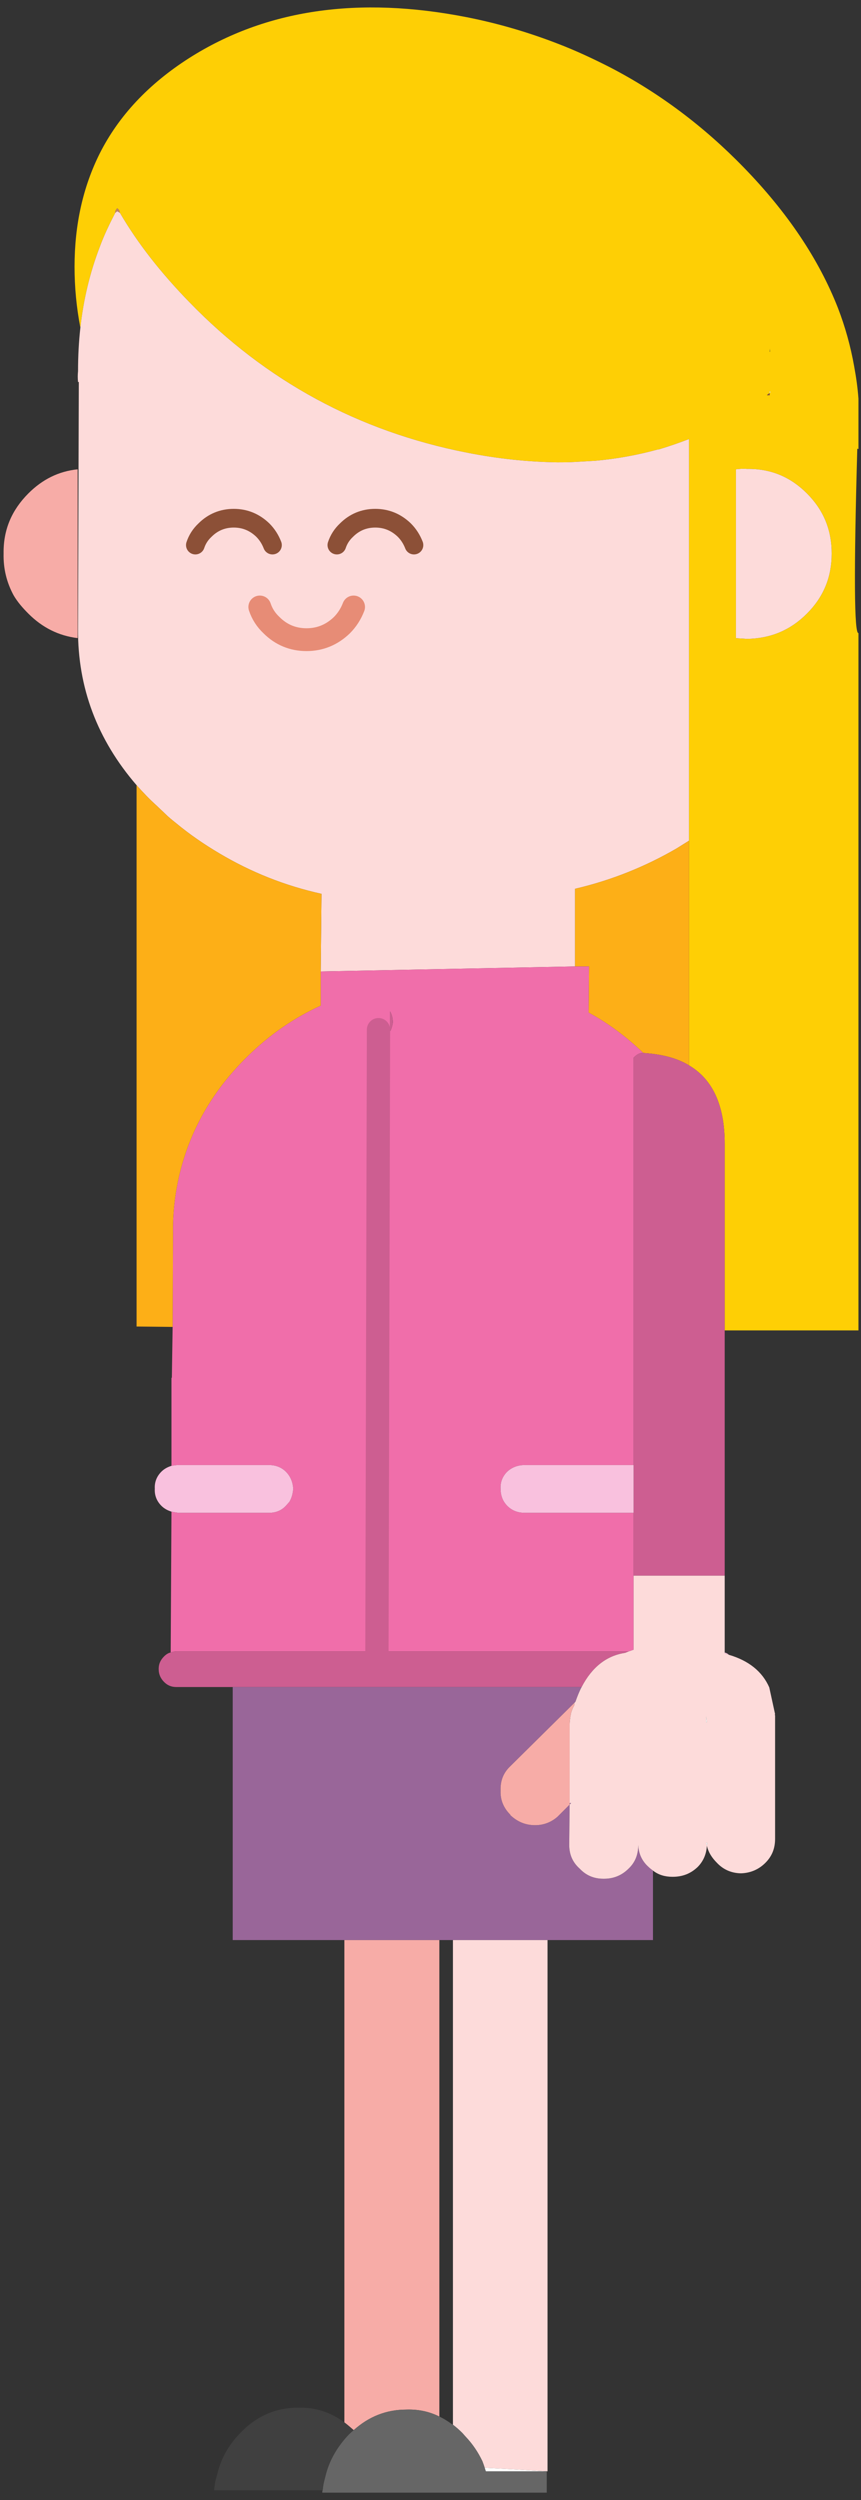 <?xml version="1.0" encoding="UTF-8" standalone="no"?>
<!DOCTYPE svg PUBLIC "-//W3C//DTD SVG 1.1//EN" "http://www.w3.org/Graphics/SVG/1.1/DTD/svg11.dtd">
<svg width="100%" height="100%" viewBox="0 0 111 322" version="1.1" xmlns="http://www.w3.org/2000/svg" xmlns:xlink="http://www.w3.org/1999/xlink" xml:space="preserve" style="fill-rule:evenodd;clip-rule:evenodd;stroke-linecap:round;stroke-linejoin:round;stroke-miterlimit:1.414;">
    <rect x="0" y="0" width="111" height="322" fill="#333333" stroke="none"/>
    <g transform="matrix(1,0,0,1,-994,-139)">
        <g transform="matrix(1,0,0,1,0,-162)">
            <g id="Ninja-Female-1" transform="matrix(1,0,0,1,656.889,-135.042)">
                <path d="M351.97,463.451C351.97,463.351 351.97,463.251 352.02,463.151C352.07,463.051 352.17,462.951 352.22,462.851C352.27,462.901 352.37,463.001 352.47,463.101C352.52,463.251 352.52,463.351 352.57,463.451C354.869,467.399 357.868,471.198 361.516,474.946C371.362,485.092 383.307,491.59 397.302,494.338C401.35,495.138 405.249,495.538 408.997,495.588C409.747,495.588 410.497,495.588 411.246,495.538C412.096,495.488 412.996,495.438 413.845,495.388C416.644,495.138 419.343,494.638 421.892,493.939C421.942,493.939 421.942,493.939 421.992,493.939C423.341,493.539 424.641,493.089 425.94,492.589L425.94,573.257C428.989,575.056 430.539,578.405 430.539,583.353L430.539,607.393L447.782,607.393L447.782,517.579C447.232,517.729 447.182,509.782 447.632,493.839C447.682,493.839 447.732,493.839 447.782,493.889L447.782,487.391C447.682,485.992 447.482,484.593 447.232,483.243C446.782,480.694 446.082,478.145 445.133,475.696C442.684,469.449 438.635,463.401 432.988,457.603C427.84,452.306 422.092,448.007 415.844,444.759C413.595,443.609 411.346,442.56 408.997,441.66C405.249,440.21 401.35,439.061 397.302,438.261C383.307,435.512 371.362,437.262 361.516,443.509C356.268,446.858 352.42,450.956 349.971,455.804C347.822,460.103 346.722,464.951 346.722,470.398C346.722,473.047 346.972,475.646 347.472,478.245C347.872,474.597 348.721,471.098 349.971,467.849C350.521,466.35 351.22,464.901 351.97,463.451ZM435.986,486.941C436.086,486.841 436.186,486.741 436.336,486.691L436.336,486.392L436.436,486.541C436.386,486.591 436.386,486.641 436.336,486.691L436.336,486.941L435.986,486.941ZM436.386,481.344L436.336,481.344L436.386,480.944L436.386,481.344ZM441.134,499.586C443.283,501.735 444.333,504.284 444.333,507.333C444.333,510.382 443.283,512.931 441.134,515.08C438.985,517.229 436.436,518.279 433.387,518.329C432.888,518.279 432.438,518.279 431.988,518.229L431.988,496.488C432.438,496.438 432.888,496.388 433.387,496.438C436.436,496.388 438.985,497.437 441.134,499.586Z" style="fill:rgb(254,207,5);fill-rule:nonzero;"/>
                <path d="M436.336,486.691C436.186,486.741 436.086,486.841 435.986,486.941L436.336,486.941L436.336,486.691Z" style="fill:rgb(140,80,55);fill-rule:nonzero;"/>
                <path d="M436.336,486.691C436.386,486.641 436.386,486.591 436.436,486.541L436.336,486.392L436.336,486.691Z" style="fill:white;fill-rule:nonzero;"/>
                <path d="M444.333,507.333C444.333,504.284 443.283,501.735 441.134,499.586C438.985,497.437 436.436,496.388 433.387,496.437C432.888,496.388 432.438,496.437 431.988,496.487L431.988,518.229C432.438,518.279 432.888,518.279 433.387,518.329C436.436,518.279 438.985,517.229 441.134,515.08C443.283,512.931 444.333,510.382 444.333,507.333Z" style="fill:rgb(253,219,218);fill-rule:nonzero;"/>
                <path d="M352.02,463.151C351.97,463.251 351.97,463.351 351.97,463.451L352.22,463.251L352.57,463.451C352.52,463.351 352.52,463.251 352.47,463.101C352.37,463.001 352.27,462.901 352.22,462.851C352.17,462.951 352.07,463.051 352.02,463.151Z" style="fill:rgb(194,131,98);fill-rule:nonzero;"/>
                <path d="M351.97,463.451C351.22,464.9 350.521,466.35 349.971,467.849C348.721,471.098 347.872,474.596 347.472,478.245C347.272,480.044 347.172,481.893 347.172,483.843C347.122,484.292 347.122,484.792 347.172,485.242L347.272,485.242L347.172,517.079C347.122,524.626 349.671,531.324 354.719,537.171C355.519,538.071 356.368,538.971 357.318,539.82C357.668,540.17 358.018,540.47 358.367,540.82C358.817,541.27 359.317,541.67 359.817,542.069C361.566,543.519 363.465,544.818 365.415,545.968C369.463,548.367 373.811,550.116 378.559,551.166L378.459,561.162L411.246,560.512L411.246,550.516C415.944,549.417 420.293,547.667 424.341,545.318C424.891,544.968 425.391,544.669 425.94,544.319L425.94,492.589C424.641,493.089 423.341,493.539 421.992,493.939L421.892,493.939C419.343,494.639 416.644,495.138 413.845,495.388C412.996,495.438 412.096,495.488 411.246,495.538C410.497,495.588 409.747,495.588 408.997,495.588C405.249,495.538 401.35,495.138 397.302,494.339C383.307,491.59 371.362,485.093 361.516,474.947C357.868,471.198 354.869,467.4 352.57,463.451L352.22,463.251L351.97,463.451Z" style="fill:rgb(253,219,218);fill-rule:nonzero;"/>
                <path d="M421.892,493.938L421.992,493.938C421.942,493.938 421.942,493.938 421.892,493.938Z" style="fill:rgb(194,131,98);fill-rule:nonzero;"/>
                <path d="M425.94,544.318C425.391,544.668 424.891,544.968 424.341,545.318C420.293,547.667 415.944,549.416 411.246,550.516L411.246,560.512L413.046,560.512L412.996,566.46C415.495,567.809 417.844,569.558 420.043,571.658C422.392,571.807 424.391,572.307 425.94,573.257L425.94,544.318Z" style="fill:rgb(253,175,23);fill-rule:nonzero;"/>
                <path d="M425.94,573.257C424.391,572.307 422.392,571.807 420.043,571.657C419.643,571.607 419.243,571.807 418.793,572.257L418.793,638.981L430.539,638.981L430.539,607.393L430.539,583.353C430.539,578.405 428.989,575.056 425.94,573.257Z" style="fill:rgb(205,94,145);fill-rule:nonzero;"/>
                <path d="M418.793,572.257C419.243,571.807 419.643,571.607 420.043,571.657C417.844,569.558 415.495,567.809 412.996,566.459L413.046,560.512L411.246,560.512L378.459,561.162L378.459,565.56C375.061,567.109 371.912,569.258 369.013,572.107C364.465,576.556 361.566,581.703 360.217,587.451C359.667,589.85 359.367,592.349 359.417,594.948L359.367,606.943L359.267,613.491L359.217,613.491L359.217,624.836L359.267,624.836C359.517,624.786 359.817,624.736 360.117,624.736L371.812,624.736C372.662,624.736 373.411,625.036 373.961,625.586C374.561,626.186 374.861,626.935 374.911,627.785C374.861,628.435 374.711,628.985 374.411,629.484C374.261,629.634 374.111,629.834 373.961,629.984C373.411,630.584 372.662,630.884 371.812,630.884L360.117,630.884C359.767,630.834 359.467,630.784 359.217,630.734L359.117,648.877C359.367,648.777 359.617,648.727 359.867,648.727L385.706,648.727L385.906,568.659L385.706,648.727L418.193,648.727C418.393,648.677 418.593,648.577 418.793,648.527L418.793,638.981L418.793,630.884L404.749,630.884C403.849,630.884 403.1,630.584 402.5,629.984C402.35,629.834 402.2,629.635 402.1,629.485C401.8,628.985 401.65,628.435 401.65,627.785C401.6,626.936 401.9,626.186 402.5,625.586C403.1,625.036 403.849,624.737 404.749,624.737L418.793,624.737L418.793,572.258L418.793,572.257ZM387.456,568.809C387.406,568.809 387.406,568.809 387.406,568.859L387.406,566.31C387.656,566.759 387.756,567.209 387.756,567.759C387.706,568.109 387.606,568.459 387.456,568.809Z" style="fill:rgb(240,110,170);fill-rule:nonzero;"/>
                <path d="M387.406,568.859C387.406,568.809 387.406,568.809 387.456,568.809C387.606,568.459 387.706,568.109 387.756,567.759C387.756,567.209 387.656,566.759 387.406,566.31L387.406,568.859Z" style="fill:rgb(205,94,145);fill-rule:nonzero;"/>
                <path d="M378.459,561.162L378.559,551.166C373.811,550.116 369.463,548.367 365.415,545.968C363.465,544.818 361.566,543.519 359.817,542.069C359.317,541.669 358.817,541.27 358.367,540.82C358.018,540.47 357.668,540.17 357.318,539.82C356.368,538.971 355.519,538.071 354.719,537.171L354.719,606.893L359.367,606.943L359.417,594.948C359.367,592.349 359.667,589.85 360.217,587.451C361.566,581.703 364.465,576.556 369.013,572.107C371.912,569.258 375.061,567.109 378.459,565.56L378.459,561.162Z" style="fill:rgb(253,175,23);fill-rule:nonzero;"/>
                <path d="M373.961,629.984C374.111,629.834 374.261,629.634 374.411,629.484C374.711,628.984 374.861,628.435 374.911,627.785C374.861,626.935 374.561,626.186 373.961,625.586C373.411,625.036 372.662,624.736 371.812,624.736L360.117,624.736C359.817,624.736 359.517,624.786 359.267,624.836L359.217,624.836C358.717,624.986 358.267,625.236 357.918,625.586C357.318,626.186 357.018,626.935 357.068,627.785C357.018,628.635 357.318,629.384 357.918,629.984C358.267,630.334 358.717,630.584 359.217,630.734C359.467,630.784 359.767,630.834 360.117,630.884L371.812,630.884C372.662,630.884 373.411,630.584 373.961,629.984Z" style="fill:rgb(249,193,222);fill-rule:nonzero;"/>
                <path d="M402.5,629.984C403.1,630.584 403.849,630.884 404.749,630.884L418.793,630.884L418.793,624.736L404.749,624.736C403.849,624.736 403.1,625.036 402.5,625.586C401.9,626.186 401.6,626.935 401.65,627.785C401.65,628.435 401.8,628.985 402.1,629.484C402.2,629.634 402.35,629.834 402.5,629.984Z" style="fill:rgb(249,193,222);fill-rule:nonzero;"/>
                <path d="M359.867,653.325L412.096,653.325C413.445,650.726 415.345,649.276 417.694,648.926C417.844,648.876 418.044,648.777 418.193,648.727L385.706,648.727L359.867,648.727C359.617,648.727 359.367,648.777 359.117,648.877C358.817,648.927 358.517,649.126 358.267,649.376C357.818,649.826 357.568,650.326 357.568,650.976L357.568,651.026C357.568,651.675 357.818,652.225 358.267,652.675C358.717,653.125 359.217,653.325 359.867,653.325Z" style="fill:rgb(205,94,145);fill-rule:nonzero;"/>
                <path d="M367.114,653.325L367.114,685.912L421.292,685.912L421.292,676.965C421.092,676.815 420.892,676.665 420.742,676.515C419.893,675.766 419.443,674.816 419.393,673.667C419.393,674.916 418.993,675.916 418.144,676.715C417.294,677.565 416.244,678.015 414.995,678.015L414.895,678.015C413.645,678.015 412.646,677.565 411.846,676.715C410.946,675.916 410.497,674.916 410.497,673.667L410.547,668.469L408.997,670.018C408.148,670.768 407.148,671.118 406.098,671.118C404.849,671.118 403.799,670.668 402.9,669.818L402.9,669.768C402,668.869 401.6,667.819 401.65,666.67C401.6,665.42 402,664.371 402.9,663.521L411.296,655.224C411.546,654.524 411.796,653.875 412.096,653.325L367.114,653.325Z" style="fill:rgb(153,102,153);fill-rule:nonzero;"/>
                <path d="M437.036,656.823C436.786,655.674 436.536,654.524 436.286,653.375C435.387,651.326 433.637,649.926 431.088,649.176C430.888,649.126 430.688,649.026 430.539,648.976L430.539,648.877L430.539,638.98L418.793,638.98L418.793,648.527C418.593,648.577 418.393,648.677 418.193,648.727C418.044,648.777 417.844,648.877 417.694,648.927C415.345,649.276 413.445,650.726 412.096,653.325C411.796,653.875 411.546,654.524 411.296,655.224L411.846,654.574L411.296,655.224L411.196,655.324C411.146,655.424 411.146,655.524 411.146,655.674L411.096,655.774C410.946,656.024 410.846,656.324 410.746,656.624C410.696,656.774 410.696,656.973 410.647,657.123C410.597,657.473 410.547,657.823 410.547,658.173L410.547,668.269L410.746,668.269C410.647,668.319 410.597,668.419 410.547,668.469L410.497,673.667C410.497,674.916 410.946,675.916 411.846,676.716C412.646,677.565 413.645,678.015 414.895,678.015L414.995,678.015C416.244,678.015 417.294,677.565 418.144,676.716C418.993,675.916 419.393,674.916 419.393,673.667C419.443,674.817 419.893,675.766 420.742,676.516C420.892,676.666 421.092,676.816 421.292,676.966C421.992,677.515 422.842,677.765 423.791,677.765L423.841,677.765C425.091,677.765 426.14,677.365 427.04,676.516C427.79,675.766 428.189,674.817 428.239,673.767C428.189,673.617 428.189,673.517 428.14,673.417C428.189,673.367 428.239,673.367 428.289,673.367C428.289,673.517 428.289,673.617 428.239,673.767C428.439,674.617 428.889,675.316 429.539,675.966C430.339,676.816 431.338,677.266 432.538,677.316L432.688,677.316C433.887,677.266 434.937,676.816 435.786,675.966C436.636,675.116 437.036,674.117 437.036,672.867L437.036,657.374C437.036,657.224 437.036,657.124 437.036,656.974C436.986,656.924 436.986,656.874 437.036,656.824L437.036,656.823ZM428.14,657.123C428.189,657.373 428.239,657.623 428.239,657.873L428.14,657.873L428.14,657.373C428.14,657.323 428.14,657.223 428.14,657.123Z" style="fill:rgb(253,219,218);fill-rule:nonzero;"/>
                <path d="M428.239,657.873C428.239,657.623 428.189,657.373 428.14,657.123L428.14,657.873L428.239,657.873Z" style="fill:white;fill-rule:nonzero;"/>
                <path d="M431.088,649.176C430.938,649.026 430.738,648.926 430.539,648.876L430.539,648.976C430.688,649.026 430.888,649.126 431.088,649.176Z" style="fill:rgb(249,193,222);fill-rule:nonzero;"/>
                <path d="M428.14,673.417C428.189,673.517 428.189,673.617 428.239,673.767C428.289,673.617 428.289,673.517 428.289,673.367C428.239,673.367 428.189,673.367 428.14,673.417Z" style="fill:white;fill-rule:nonzero;"/>
                <path d="M411.296,655.224L411.846,654.574L411.296,655.224Z" style="fill:rgb(234,152,133);fill-rule:nonzero;"/>
                <path d="M411.296,655.224L402.9,663.521C402,664.37 401.6,665.42 401.65,666.669C401.6,667.819 402,668.869 402.9,669.768L402.9,669.818C403.799,670.668 404.849,671.118 406.098,671.118C407.148,671.118 408.148,670.768 408.997,670.018L410.547,668.469L410.547,668.269L410.547,658.173C410.547,657.823 410.597,657.473 410.647,657.123C410.696,656.973 410.696,656.774 410.746,656.624C410.846,656.324 410.946,656.024 411.096,655.774L411.146,655.674C411.146,655.524 411.146,655.424 411.196,655.324L411.296,655.224Z" style="fill:rgb(247,172,167);fill-rule:nonzero;"/>
                <path d="M410.547,668.269L410.547,668.469C410.597,668.419 410.647,668.319 410.746,668.269L410.547,668.269Z" style="fill:rgb(153,102,153);fill-rule:nonzero;"/>
                <path d="M407.698,685.912L395.503,685.912L395.503,748.337C395.902,748.637 396.302,748.986 396.702,749.386C396.852,749.536 397.002,749.736 397.152,749.886C398.052,750.836 398.751,751.885 399.301,753.035C399.401,753.285 399.501,753.585 399.601,753.885C401.65,753.985 404.349,754.134 407.598,754.334L407.698,754.334L407.698,685.912Z" style="fill:rgb(253,219,218);fill-rule:nonzero;"/>
                <path d="M393.753,685.912L381.508,685.912L381.508,748.037C381.908,748.337 382.308,748.687 382.708,749.036C384.657,747.287 386.906,746.388 389.505,746.388C391.054,746.338 392.454,746.637 393.753,747.287L393.753,685.912Z" style="fill:rgb(247,172,167);fill-rule:nonzero;"/>
                <path d="M395.503,748.337C395.453,748.287 395.453,748.287 395.403,748.287C394.853,747.887 394.303,747.537 393.753,747.287C392.454,746.637 391.054,746.338 389.505,746.388C386.906,746.388 384.657,747.287 382.708,749.036C382.408,749.286 382.108,749.536 381.808,749.886C380.459,751.386 379.509,753.085 379.059,754.984C378.909,755.534 378.759,756.134 378.709,756.783C378.659,756.883 378.659,756.983 378.659,757.083L407.598,757.083L407.598,754.334L399.751,754.334C399.701,754.184 399.651,754.035 399.601,753.885C399.501,753.585 399.401,753.285 399.301,753.035C398.751,751.885 398.052,750.836 397.152,749.886C397.002,749.736 396.852,749.536 396.702,749.386C396.302,748.987 395.902,748.637 395.503,748.337Z" style="fill:rgb(102,102,102);fill-rule:nonzero;"/>
                <path d="M399.601,753.884C399.651,754.034 399.701,754.184 399.751,754.334L407.598,754.334C404.349,754.134 401.65,753.984 399.601,753.884Z" style="fill:white;fill-rule:nonzero;"/>
                <path d="M381.508,748.037C379.759,746.737 377.81,746.088 375.561,746.138C372.562,746.138 370.013,747.287 367.864,749.636C366.514,751.086 365.565,752.785 365.115,754.734C364.915,755.384 364.765,756.034 364.715,756.783L378.709,756.783C378.759,756.134 378.909,755.534 379.059,754.984C379.509,753.085 380.459,751.386 381.808,749.886C382.108,749.536 382.408,749.286 382.708,749.037C382.308,748.687 381.908,748.337 381.508,748.037Z" style="fill:rgb(64,64,64);fill-rule:nonzero;"/>
                <path d="M340.774,499.586C338.625,501.735 337.526,504.284 337.576,507.333C337.526,509.282 337.976,511.082 338.875,512.731C339.375,513.581 340.025,514.33 340.774,515.08C342.574,516.879 344.673,517.929 347.122,518.229L347.122,496.488C344.673,496.737 342.574,497.787 340.774,499.586Z" style="fill:rgb(247,172,167);fill-rule:nonzero;"/>
                <path d="M385.906,568.659L385.706,648.727" style="fill:none;stroke:rgb(205,94,145);stroke-width:3px;"/>
                <path d="M390.479,506.245C390.197,505.521 389.795,504.877 389.232,504.314C388.186,503.308 386.938,502.785 385.49,502.785C384.041,502.785 382.794,503.308 381.788,504.314C381.184,504.877 380.782,505.521 380.54,506.245" style="fill:none;stroke:rgb(140,80,55);stroke-width:2.41px;"/>
                <path d="M372.236,506.245C371.955,505.521 371.552,504.877 370.989,504.314C369.943,503.308 368.695,502.785 367.247,502.785C365.798,502.785 364.551,503.308 363.545,504.314C362.941,504.877 362.539,505.521 362.298,506.245" style="fill:none;stroke:rgb(140,80,55);stroke-width:2.41px;"/>
                <path d="M382.696,514.219C382.354,515.1 381.864,515.883 381.179,516.569C379.906,517.792 378.389,518.429 376.626,518.429C374.864,518.429 373.347,517.792 372.123,516.569C371.389,515.883 370.899,515.1 370.605,514.219" style="fill:none;stroke:rgb(231,140,118);stroke-width:2.94px;"/>
            </g>
        </g>
    </g>
</svg>
